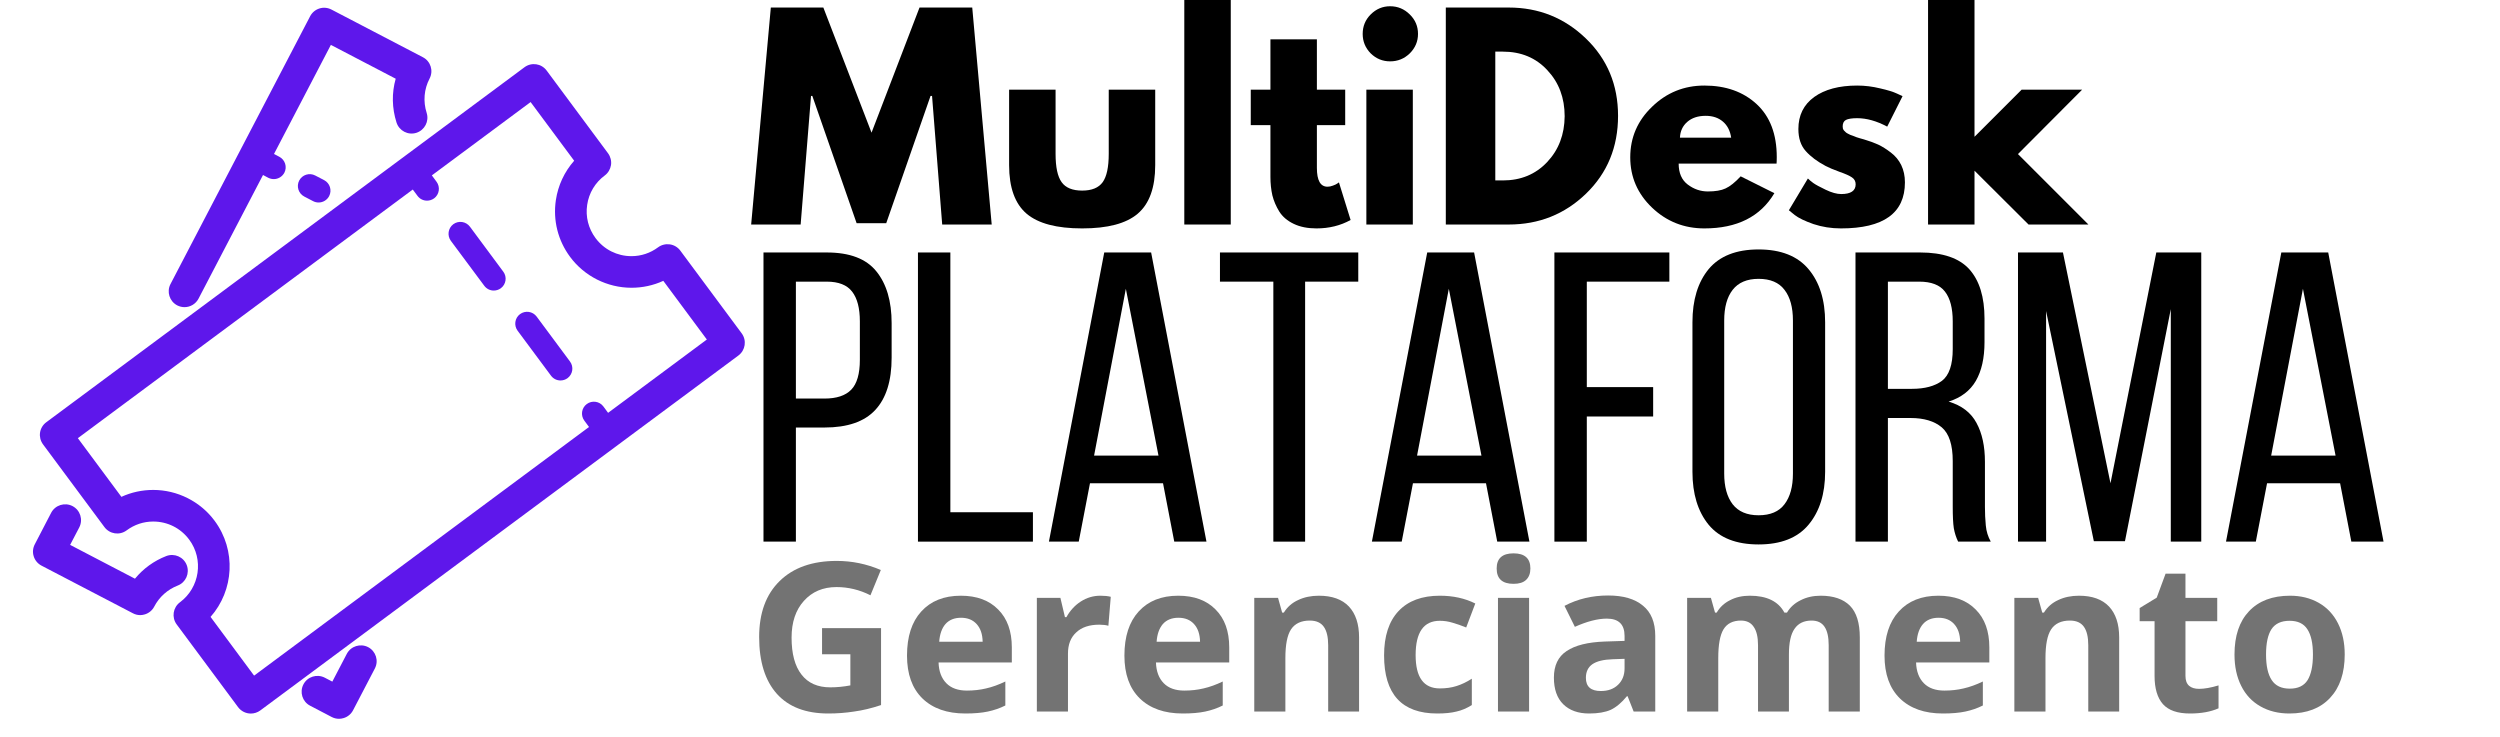 <svg xmlns="http://www.w3.org/2000/svg" xmlns:xlink="http://www.w3.org/1999/xlink" width="241" zoomAndPan="magnify" viewBox="0 0 180.75 53.25" height="71" preserveAspectRatio="xMidYMid meet" version="1.0"><defs><g/><clipPath id="e7a3a189c6"><path d="M 2.352 4 L 54 4 L 54 52 L 2.352 52 Z M 2.352 4 " clip-rule="nonzero"/></clipPath><clipPath id="a23b6c7a83"><path d="M 12 0.52 L 32 0.52 L 32 23 L 12 23 Z M 12 0.52 " clip-rule="nonzero"/></clipPath><clipPath id="a491965279"><path d="M 2.352 36 L 14 36 L 14 45 L 2.352 45 Z M 2.352 36 " clip-rule="nonzero"/></clipPath></defs><g clip-path="url(#e7a3a189c6)"><path fill="#5e17eb" d="M 7.551 38.109 C 7.93 38.617 8.645 38.723 9.152 38.348 C 9.715 37.93 10.379 37.707 11.078 37.707 C 12.113 37.707 13.062 38.184 13.68 39.016 C 14.742 40.449 14.441 42.48 13.012 43.543 C 12.504 43.922 12.398 44.637 12.773 45.145 L 17.215 51.129 C 17.441 51.43 17.785 51.59 18.137 51.59 C 18.371 51.59 18.613 51.516 18.816 51.367 L 53.387 25.703 C 53.895 25.324 54 24.609 53.625 24.102 L 49.184 18.117 C 49.004 17.875 48.73 17.711 48.434 17.668 C 48.133 17.625 47.824 17.699 47.582 17.879 C 47.02 18.297 46.355 18.52 45.656 18.52 C 44.621 18.52 43.672 18.043 43.055 17.211 C 42.539 16.516 42.324 15.664 42.453 14.809 C 42.578 13.953 43.031 13.199 43.727 12.684 C 43.969 12.504 44.129 12.23 44.176 11.934 C 44.219 11.633 44.141 11.328 43.961 11.082 L 39.52 5.098 C 39.141 4.59 38.426 4.484 37.918 4.863 L 3.348 30.527 C 3.102 30.707 2.941 30.977 2.895 31.277 C 2.852 31.578 2.93 31.883 3.109 32.125 Z M 29.844 13.703 L 30.188 14.164 C 30.355 14.391 30.613 14.508 30.875 14.508 C 31.051 14.508 31.23 14.453 31.387 14.34 C 31.766 14.059 31.844 13.52 31.562 13.141 L 31.223 12.68 L 38.363 7.379 L 41.512 11.621 C 40.809 12.418 40.348 13.398 40.188 14.473 C 39.973 15.934 40.34 17.391 41.219 18.574 C 42.254 19.973 43.914 20.805 45.656 20.805 C 46.461 20.805 47.242 20.633 47.957 20.305 L 51.105 24.547 L 43.965 29.848 L 43.625 29.387 C 43.344 29.008 42.805 28.93 42.426 29.211 C 42.043 29.492 41.965 30.031 42.246 30.41 L 42.586 30.871 L 18.371 48.848 L 15.223 44.602 C 16.914 42.691 17.098 39.785 15.516 37.652 C 14.48 36.254 12.82 35.422 11.078 35.422 C 10.273 35.422 9.492 35.594 8.777 35.922 L 5.629 31.68 Z M 29.844 13.703 " fill-opacity="1" fill-rule="nonzero"/></g><path fill="#5e17eb" d="M 39.836 27.16 C 40.004 27.387 40.262 27.508 40.523 27.508 C 40.703 27.508 40.879 27.453 41.035 27.34 C 41.414 27.055 41.496 26.52 41.211 26.137 L 38.801 22.891 C 38.516 22.508 37.98 22.43 37.598 22.711 C 37.219 22.992 37.141 23.531 37.422 23.91 Z M 39.836 27.16 " fill-opacity="1" fill-rule="nonzero"/><path fill="#5e17eb" d="M 35.012 20.66 C 35.18 20.887 35.438 21.008 35.699 21.008 C 35.875 21.008 36.055 20.953 36.211 20.84 C 36.59 20.559 36.672 20.02 36.387 19.641 L 33.977 16.391 C 33.691 16.008 33.156 15.93 32.773 16.211 C 32.395 16.496 32.316 17.031 32.598 17.414 Z M 35.012 20.66 " fill-opacity="1" fill-rule="nonzero"/><g clip-path="url(#a23b6c7a83)"><path fill="#5e17eb" d="M 12.812 22.078 C 12.98 22.164 13.164 22.207 13.34 22.207 C 13.754 22.207 14.152 21.98 14.355 21.59 L 19.016 12.652 L 19.398 12.855 C 19.527 12.918 19.66 12.949 19.797 12.949 C 20.105 12.949 20.402 12.781 20.559 12.488 C 20.777 12.07 20.613 11.551 20.191 11.332 L 19.809 11.133 L 23.922 3.246 L 28.609 5.691 C 28.316 6.723 28.336 7.816 28.668 8.859 C 28.863 9.461 29.504 9.793 30.105 9.602 C 30.707 9.406 31.039 8.766 30.848 8.164 C 30.582 7.332 30.656 6.449 31.059 5.68 C 31.352 5.117 31.137 4.43 30.574 4.137 L 23.965 0.691 C 23.695 0.551 23.383 0.52 23.094 0.613 C 22.805 0.703 22.562 0.906 22.422 1.176 L 12.328 20.535 C 12.035 21.094 12.254 21.785 12.812 22.078 Z M 12.812 22.078 " fill-opacity="1" fill-rule="nonzero"/></g><g clip-path="url(#a491965279)"><path fill="#5e17eb" d="M 3 40.895 L 9.609 44.34 C 9.773 44.426 9.953 44.473 10.137 44.473 C 10.254 44.473 10.367 44.453 10.48 44.418 C 10.77 44.328 11.012 44.125 11.152 43.855 C 11.512 43.16 12.117 42.621 12.848 42.336 C 13.438 42.109 13.727 41.445 13.5 40.855 C 13.273 40.266 12.609 39.977 12.02 40.203 C 11.133 40.547 10.355 41.113 9.758 41.84 L 5.07 39.395 L 5.73 38.133 C 6.02 37.574 5.805 36.883 5.242 36.59 C 4.684 36.301 3.992 36.516 3.699 37.074 L 2.516 39.352 C 2.375 39.621 2.344 39.934 2.438 40.223 C 2.527 40.512 2.73 40.754 3 40.895 Z M 3 40.895 " fill-opacity="1" fill-rule="nonzero"/></g><path fill="#5e17eb" d="M 25.074 47.273 L 24.027 49.281 L 23.48 48.996 C 22.918 48.707 22.23 48.922 21.938 49.48 C 21.645 50.043 21.863 50.734 22.422 51.023 L 23.984 51.84 C 24.148 51.926 24.328 51.969 24.512 51.969 C 24.629 51.969 24.742 51.949 24.855 51.914 C 25.145 51.824 25.387 51.621 25.527 51.352 L 27.102 48.332 C 27.395 47.773 27.176 47.082 26.617 46.789 C 26.059 46.5 25.367 46.715 25.074 47.273 Z M 25.074 47.273 " fill-opacity="1" fill-rule="nonzero"/><path fill="#5e17eb" d="M 22.789 12.688 C 22.371 12.469 21.852 12.633 21.633 13.051 C 21.414 13.473 21.578 13.992 22 14.211 L 22.637 14.543 C 22.766 14.609 22.898 14.641 23.035 14.641 C 23.344 14.641 23.641 14.473 23.797 14.18 C 24.016 13.758 23.852 13.242 23.434 13.023 Z M 22.789 12.688 " fill-opacity="1" fill-rule="nonzero"/><g fill="#000000" fill-opacity="1"><g transform="translate(54.012, 16.233)"><g><path d="M 14.109 0 L 13.375 -9.297 L 13.266 -9.297 L 10.062 -0.094 L 7.922 -0.094 L 4.719 -9.297 L 4.625 -9.297 L 3.875 0 L 0.297 0 L 1.719 -15.688 L 5.516 -15.688 L 9 -6.641 L 12.469 -15.688 L 16.281 -15.688 L 17.688 0 Z M 14.109 0 "/></g></g></g><g fill="#000000" fill-opacity="1"><g transform="translate(72.006, 16.233)"><g><path d="M 4.312 -9.75 L 4.312 -5.109 C 4.312 -4.148 4.457 -3.469 4.75 -3.062 C 5.039 -2.656 5.535 -2.453 6.234 -2.453 C 6.93 -2.453 7.426 -2.656 7.719 -3.062 C 8.008 -3.469 8.156 -4.148 8.156 -5.109 L 8.156 -9.75 L 11.516 -9.75 L 11.516 -4.297 C 11.516 -2.672 11.094 -1.5 10.25 -0.781 C 9.414 -0.07 8.078 0.281 6.234 0.281 C 4.398 0.281 3.062 -0.07 2.219 -0.781 C 1.375 -1.5 0.953 -2.672 0.953 -4.297 L 0.953 -9.75 Z M 4.312 -9.75 "/></g></g></g><g fill="#000000" fill-opacity="1"><g transform="translate(84.484, 16.233)"><g><path d="M 1.141 0 L 1.141 -16.359 L 4.5 -16.359 L 4.5 0 Z M 1.141 0 "/></g></g></g><g fill="#000000" fill-opacity="1"><g transform="translate(90.133, 16.233)"><g><path d="M 1.719 -9.75 L 1.719 -13.391 L 5.078 -13.391 L 5.078 -9.75 L 7.125 -9.75 L 7.125 -7.188 L 5.078 -7.188 L 5.078 -4.094 C 5.078 -3.188 5.332 -2.734 5.844 -2.734 C 5.969 -2.734 6.098 -2.758 6.234 -2.812 C 6.379 -2.863 6.488 -2.914 6.562 -2.969 L 6.672 -3.047 L 7.516 -0.328 C 6.785 0.078 5.961 0.281 5.047 0.281 C 4.41 0.281 3.863 0.172 3.406 -0.047 C 2.945 -0.266 2.598 -0.562 2.359 -0.938 C 2.129 -1.312 1.961 -1.703 1.859 -2.109 C 1.766 -2.523 1.719 -2.969 1.719 -3.438 L 1.719 -7.188 L 0.297 -7.188 L 0.297 -9.75 Z M 1.719 -9.75 "/></g></g></g><g fill="#000000" fill-opacity="1"><g transform="translate(97.647, 16.233)"><g><path d="M 1.453 -15.188 C 1.848 -15.582 2.316 -15.781 2.859 -15.781 C 3.41 -15.781 3.883 -15.582 4.281 -15.188 C 4.676 -14.801 4.875 -14.332 4.875 -13.781 C 4.875 -13.238 4.676 -12.77 4.281 -12.375 C 3.883 -11.988 3.41 -11.797 2.859 -11.797 C 2.316 -11.797 1.848 -11.988 1.453 -12.375 C 1.066 -12.77 0.875 -13.238 0.875 -13.781 C 0.875 -14.332 1.066 -14.801 1.453 -15.188 Z M 1.141 -9.75 L 1.141 0 L 4.5 0 L 4.5 -9.75 Z M 1.141 -9.75 "/></g></g></g><g fill="#000000" fill-opacity="1"><g transform="translate(103.391, 16.233)"><g><path d="M 1.141 -15.688 L 5.688 -15.688 C 7.863 -15.688 9.723 -14.941 11.266 -13.453 C 12.816 -11.961 13.594 -10.098 13.594 -7.859 C 13.594 -5.598 12.82 -3.723 11.281 -2.234 C 9.738 -0.742 7.875 0 5.688 0 L 1.141 0 Z M 4.719 -3.188 L 5.266 -3.188 C 6.566 -3.188 7.633 -3.629 8.469 -4.516 C 9.301 -5.398 9.723 -6.504 9.734 -7.828 C 9.734 -9.16 9.316 -10.27 8.484 -11.156 C 7.66 -12.051 6.586 -12.5 5.266 -12.5 L 4.719 -12.5 Z M 4.719 -3.188 "/></g></g></g><g fill="#000000" fill-opacity="1"><g transform="translate(117.429, 16.233)"><g><path d="M 11.016 -4.406 L 3.938 -4.406 C 3.938 -3.727 4.156 -3.223 4.594 -2.891 C 5.039 -2.555 5.523 -2.391 6.047 -2.391 C 6.586 -2.391 7.016 -2.461 7.328 -2.609 C 7.648 -2.754 8.016 -3.047 8.422 -3.484 L 10.859 -2.266 C 9.848 -0.566 8.16 0.281 5.797 0.281 C 4.328 0.281 3.066 -0.219 2.016 -1.219 C 0.961 -2.227 0.438 -3.441 0.438 -4.859 C 0.438 -6.285 0.961 -7.504 2.016 -8.516 C 3.066 -9.535 4.328 -10.047 5.797 -10.047 C 7.348 -10.047 8.609 -9.598 9.578 -8.703 C 10.547 -7.805 11.031 -6.531 11.031 -4.875 C 11.031 -4.645 11.023 -4.488 11.016 -4.406 Z M 4.031 -6.281 L 7.734 -6.281 C 7.66 -6.781 7.461 -7.164 7.141 -7.438 C 6.816 -7.719 6.398 -7.859 5.891 -7.859 C 5.336 -7.859 4.895 -7.711 4.562 -7.422 C 4.227 -7.129 4.051 -6.75 4.031 -6.281 Z M 4.031 -6.281 "/></g></g></g><g fill="#000000" fill-opacity="1"><g transform="translate(128.898, 16.233)"><g><path d="M 5.375 -10.047 C 5.938 -10.047 6.488 -9.977 7.031 -9.844 C 7.582 -9.719 7.988 -9.594 8.25 -9.469 L 8.656 -9.281 L 7.547 -7.078 C 6.785 -7.484 6.062 -7.688 5.375 -7.688 C 5 -7.688 4.727 -7.645 4.562 -7.562 C 4.406 -7.477 4.328 -7.32 4.328 -7.094 C 4.328 -7.039 4.332 -6.988 4.344 -6.938 C 4.363 -6.883 4.391 -6.836 4.422 -6.797 C 4.461 -6.754 4.5 -6.719 4.531 -6.688 C 4.562 -6.656 4.613 -6.617 4.688 -6.578 C 4.77 -6.535 4.832 -6.504 4.875 -6.484 C 4.914 -6.473 4.988 -6.445 5.094 -6.406 C 5.195 -6.363 5.273 -6.332 5.328 -6.312 C 5.379 -6.301 5.461 -6.273 5.578 -6.234 C 5.703 -6.203 5.797 -6.176 5.859 -6.156 C 6.254 -6.039 6.598 -5.914 6.891 -5.781 C 7.18 -5.645 7.488 -5.453 7.812 -5.203 C 8.133 -4.961 8.383 -4.66 8.562 -4.297 C 8.738 -3.93 8.828 -3.516 8.828 -3.047 C 8.828 -0.828 7.285 0.281 4.203 0.281 C 3.504 0.281 2.844 0.176 2.219 -0.031 C 1.594 -0.25 1.141 -0.469 0.859 -0.688 L 0.438 -1.031 L 1.812 -3.328 C 1.906 -3.234 2.035 -3.125 2.203 -3 C 2.367 -2.883 2.664 -2.723 3.094 -2.516 C 3.531 -2.305 3.906 -2.203 4.219 -2.203 C 4.914 -2.203 5.266 -2.438 5.266 -2.906 C 5.266 -3.125 5.176 -3.289 5 -3.406 C 4.82 -3.531 4.52 -3.664 4.094 -3.812 C 3.664 -3.969 3.332 -4.109 3.094 -4.234 C 2.488 -4.555 2.008 -4.914 1.656 -5.312 C 1.301 -5.707 1.125 -6.238 1.125 -6.906 C 1.125 -7.895 1.504 -8.664 2.266 -9.219 C 3.035 -9.77 4.07 -10.047 5.375 -10.047 Z M 5.375 -10.047 "/></g></g></g><g fill="#000000" fill-opacity="1"><g transform="translate(138.257, 16.233)"><g><path d="M 12.281 -9.75 L 7.641 -5.094 L 12.734 0 L 8.406 0 L 4.5 -3.891 L 4.5 0 L 1.141 0 L 1.141 -16.359 L 4.5 -16.359 L 4.5 -6.344 L 7.906 -9.75 Z M 12.281 -9.75 "/></g></g></g><g fill="#000000" fill-opacity="1"><g transform="translate(54.012, 39.16)"><g><path d="M 5.766 -20.906 C 7.422 -20.906 8.613 -20.453 9.344 -19.547 C 10.082 -18.641 10.453 -17.391 10.453 -15.797 L 10.453 -13.297 C 10.453 -11.617 10.055 -10.359 9.266 -9.516 C 8.484 -8.672 7.258 -8.25 5.594 -8.25 L 3.531 -8.25 L 3.531 0 L 1.188 0 L 1.188 -20.906 Z M 5.594 -10.344 C 6.469 -10.344 7.113 -10.555 7.531 -10.984 C 7.945 -11.41 8.156 -12.129 8.156 -13.141 L 8.156 -15.922 C 8.156 -16.879 7.969 -17.598 7.594 -18.078 C 7.227 -18.555 6.617 -18.797 5.766 -18.797 L 3.531 -18.797 L 3.531 -10.344 Z M 5.594 -10.344 "/></g></g></g><g fill="#000000" fill-opacity="1"><g transform="translate(65.18, 39.16)"><g><path d="M 1.188 0 L 1.188 -20.906 L 3.531 -20.906 L 3.531 -2.125 L 9.5 -2.125 L 9.5 0 Z M 1.188 0 "/></g></g></g><g fill="#000000" fill-opacity="1"><g transform="translate(75.243, 39.16)"><g><path d="M 3.562 -4.219 L 2.75 0 L 0.594 0 L 4.594 -20.906 L 7.984 -20.906 L 11.984 0 L 9.656 0 L 8.844 -4.219 Z M 3.859 -6.219 L 8.516 -6.219 L 6.156 -18.281 Z M 3.859 -6.219 "/></g></g></g><g fill="#000000" fill-opacity="1"><g transform="translate(87.844, 39.16)"><g><path d="M 4.219 0 L 4.219 -18.797 L 0.359 -18.797 L 0.359 -20.906 L 10.359 -20.906 L 10.359 -18.797 L 6.516 -18.797 L 6.516 0 Z M 4.219 0 "/></g></g></g><g fill="#000000" fill-opacity="1"><g transform="translate(98.594, 39.16)"><g><path d="M 3.562 -4.219 L 2.75 0 L 0.594 0 L 4.594 -20.906 L 7.984 -20.906 L 11.984 0 L 9.656 0 L 8.844 -4.219 Z M 3.859 -6.219 L 8.516 -6.219 L 6.156 -18.281 Z M 3.859 -6.219 "/></g></g></g><g fill="#000000" fill-opacity="1"><g transform="translate(111.195, 39.16)"><g><path d="M 8.328 -11.172 L 8.328 -9.047 L 3.531 -9.047 L 3.531 0 L 1.188 0 L 1.188 -20.906 L 9.5 -20.906 L 9.5 -18.797 L 3.531 -18.797 L 3.531 -11.172 Z M 8.328 -11.172 "/></g></g></g><g fill="#000000" fill-opacity="1"><g transform="translate(121.348, 39.16)"><g><path d="M 1.016 -15.859 C 1.016 -17.473 1.406 -18.754 2.188 -19.703 C 2.977 -20.648 4.18 -21.125 5.797 -21.125 C 7.41 -21.125 8.613 -20.648 9.406 -19.703 C 10.207 -18.754 10.609 -17.473 10.609 -15.859 L 10.609 -5.047 C 10.609 -3.453 10.207 -2.176 9.406 -1.219 C 8.613 -0.27 7.41 0.203 5.797 0.203 C 4.18 0.203 2.977 -0.27 2.188 -1.219 C 1.406 -2.176 1.016 -3.453 1.016 -5.047 Z M 3.312 -4.922 C 3.312 -3.973 3.516 -3.234 3.922 -2.703 C 4.336 -2.172 4.961 -1.906 5.797 -1.906 C 6.648 -1.906 7.273 -2.172 7.672 -2.703 C 8.078 -3.234 8.281 -3.973 8.281 -4.922 L 8.281 -15.984 C 8.281 -16.941 8.078 -17.68 7.672 -18.203 C 7.273 -18.734 6.648 -19 5.797 -19 C 4.961 -19 4.336 -18.734 3.922 -18.203 C 3.516 -17.68 3.312 -16.941 3.312 -15.984 Z M 3.312 -4.922 "/></g></g></g><g fill="#000000" fill-opacity="1"><g transform="translate(132.964, 39.16)"><g><path d="M 5.859 -20.906 C 7.504 -20.906 8.691 -20.5 9.422 -19.688 C 10.148 -18.875 10.516 -17.688 10.516 -16.125 L 10.516 -14.422 C 10.516 -13.273 10.305 -12.344 9.891 -11.625 C 9.473 -10.906 8.816 -10.406 7.922 -10.125 C 8.867 -9.844 9.539 -9.328 9.938 -8.578 C 10.344 -7.836 10.547 -6.898 10.547 -5.766 L 10.547 -2.516 C 10.547 -2.055 10.566 -1.609 10.609 -1.172 C 10.648 -0.742 10.77 -0.352 10.969 0 L 8.609 0 C 8.461 -0.301 8.359 -0.625 8.297 -0.969 C 8.242 -1.32 8.219 -1.848 8.219 -2.547 L 8.219 -5.828 C 8.219 -7.004 7.953 -7.816 7.422 -8.266 C 6.891 -8.711 6.141 -8.938 5.172 -8.938 L 3.531 -8.938 L 3.531 0 L 1.188 0 L 1.188 -20.906 Z M 5.266 -11.047 C 6.191 -11.047 6.914 -11.238 7.438 -11.625 C 7.957 -12.02 8.219 -12.785 8.219 -13.922 L 8.219 -15.922 C 8.219 -16.879 8.031 -17.598 7.656 -18.078 C 7.289 -18.555 6.672 -18.797 5.797 -18.797 L 3.531 -18.797 L 3.531 -11.047 Z M 5.266 -11.047 "/></g></g></g><g fill="#000000" fill-opacity="1"><g transform="translate(144.729, 39.16)"><g><path d="M 8.906 -0.031 L 6.656 -0.031 L 3.203 -16.672 L 3.203 0 L 1.172 0 L 1.172 -20.906 L 4.422 -20.906 L 7.859 -4.219 L 11.172 -20.906 L 14.422 -20.906 L 14.422 0 L 12.219 0 L 12.219 -16.812 Z M 8.906 -0.031 "/></g></g></g><g fill="#000000" fill-opacity="1"><g transform="translate(160.346, 39.16)"><g><path d="M 3.562 -4.219 L 2.75 0 L 0.594 0 L 4.594 -20.906 L 7.984 -20.906 L 11.984 0 L 9.656 0 L 8.844 -4.219 Z M 3.859 -6.219 L 8.516 -6.219 L 6.156 -18.281 Z M 3.859 -6.219 "/></g></g></g><g fill="#737373" fill-opacity="1"><g transform="translate(54.012, 51.445)"><g><path d="M 5.422 -6.031 L 9.688 -6.031 L 9.688 -0.469 C 9 -0.238 8.348 -0.082 7.734 0 C 7.129 0.094 6.508 0.141 5.875 0.141 C 4.25 0.141 3.008 -0.332 2.156 -1.281 C 1.301 -2.238 0.875 -3.609 0.875 -5.391 C 0.875 -7.117 1.367 -8.469 2.359 -9.438 C 3.348 -10.406 4.723 -10.891 6.484 -10.891 C 7.586 -10.891 8.648 -10.672 9.672 -10.234 L 8.922 -8.406 C 8.141 -8.801 7.32 -9 6.469 -9 C 5.488 -9 4.703 -8.664 4.109 -8 C 3.516 -7.344 3.219 -6.457 3.219 -5.344 C 3.219 -4.176 3.457 -3.285 3.938 -2.672 C 4.414 -2.055 5.109 -1.75 6.016 -1.75 C 6.492 -1.75 6.977 -1.797 7.469 -1.891 L 7.469 -4.141 L 5.422 -4.141 Z M 5.422 -6.031 "/></g></g></g><g fill="#737373" fill-opacity="1"><g transform="translate(64.905, 51.445)"><g><path d="M 4.578 -6.781 C 4.098 -6.781 3.723 -6.629 3.453 -6.328 C 3.191 -6.023 3.039 -5.598 3 -5.047 L 6.141 -5.047 C 6.129 -5.598 5.984 -6.023 5.703 -6.328 C 5.43 -6.629 5.055 -6.781 4.578 -6.781 Z M 4.891 0.141 C 3.566 0.141 2.531 -0.223 1.781 -0.953 C 1.039 -1.68 0.672 -2.711 0.672 -4.047 C 0.672 -5.422 1.016 -6.484 1.703 -7.234 C 2.391 -7.992 3.344 -8.375 4.562 -8.375 C 5.719 -8.375 6.617 -8.039 7.266 -7.375 C 7.922 -6.719 8.25 -5.805 8.25 -4.641 L 8.25 -3.547 L 2.953 -3.547 C 2.973 -2.91 3.16 -2.41 3.516 -2.047 C 3.867 -1.691 4.363 -1.516 5 -1.516 C 5.488 -1.516 5.953 -1.566 6.391 -1.672 C 6.836 -1.773 7.301 -1.941 7.781 -2.172 L 7.781 -0.438 C 7.383 -0.238 6.961 -0.094 6.516 0 C 6.078 0.094 5.535 0.141 4.891 0.141 Z M 4.891 0.141 "/></g></g></g><g fill="#737373" fill-opacity="1"><g transform="translate(73.792, 51.445)"><g><path d="M 5.766 -8.375 C 6.066 -8.375 6.316 -8.348 6.516 -8.297 L 6.344 -6.203 C 6.164 -6.254 5.945 -6.281 5.688 -6.281 C 4.969 -6.281 4.41 -6.094 4.016 -5.719 C 3.617 -5.352 3.422 -4.844 3.422 -4.188 L 3.422 0 L 1.172 0 L 1.172 -8.219 L 2.875 -8.219 L 3.203 -6.828 L 3.312 -6.828 C 3.57 -7.297 3.914 -7.672 4.344 -7.953 C 4.781 -8.234 5.254 -8.375 5.766 -8.375 Z M 5.766 -8.375 "/></g></g></g><g fill="#737373" fill-opacity="1"><g transform="translate(80.623, 51.445)"><g><path d="M 4.578 -6.781 C 4.098 -6.781 3.723 -6.629 3.453 -6.328 C 3.191 -6.023 3.039 -5.598 3 -5.047 L 6.141 -5.047 C 6.129 -5.598 5.984 -6.023 5.703 -6.328 C 5.43 -6.629 5.055 -6.781 4.578 -6.781 Z M 4.891 0.141 C 3.566 0.141 2.531 -0.223 1.781 -0.953 C 1.039 -1.68 0.672 -2.711 0.672 -4.047 C 0.672 -5.422 1.016 -6.484 1.703 -7.234 C 2.391 -7.992 3.344 -8.375 4.562 -8.375 C 5.719 -8.375 6.617 -8.039 7.266 -7.375 C 7.922 -6.719 8.25 -5.805 8.25 -4.641 L 8.25 -3.547 L 2.953 -3.547 C 2.973 -2.91 3.16 -2.41 3.516 -2.047 C 3.867 -1.691 4.363 -1.516 5 -1.516 C 5.488 -1.516 5.953 -1.566 6.391 -1.672 C 6.836 -1.773 7.301 -1.941 7.781 -2.172 L 7.781 -0.438 C 7.383 -0.238 6.961 -0.094 6.516 0 C 6.078 0.094 5.535 0.141 4.891 0.141 Z M 4.891 0.141 "/></g></g></g><g fill="#737373" fill-opacity="1"><g transform="translate(89.511, 51.445)"><g><path d="M 8.75 0 L 6.516 0 L 6.516 -4.797 C 6.516 -5.391 6.41 -5.832 6.203 -6.125 C 5.992 -6.426 5.656 -6.578 5.188 -6.578 C 4.562 -6.578 4.109 -6.363 3.828 -5.938 C 3.555 -5.52 3.422 -4.828 3.422 -3.859 L 3.422 0 L 1.172 0 L 1.172 -8.219 L 2.891 -8.219 L 3.188 -7.156 L 3.312 -7.156 C 3.562 -7.562 3.906 -7.863 4.344 -8.062 C 4.781 -8.27 5.281 -8.375 5.844 -8.375 C 6.801 -8.375 7.523 -8.113 8.016 -7.594 C 8.504 -7.07 8.75 -6.328 8.75 -5.359 Z M 8.75 0 "/></g></g></g><g fill="#737373" fill-opacity="1"><g transform="translate(99.397, 51.445)"><g><path d="M 4.516 0.141 C 1.953 0.141 0.672 -1.258 0.672 -4.062 C 0.672 -5.457 1.02 -6.523 1.719 -7.266 C 2.414 -8.004 3.41 -8.375 4.703 -8.375 C 5.66 -8.375 6.516 -8.188 7.266 -7.812 L 6.609 -6.078 C 6.254 -6.223 5.926 -6.336 5.625 -6.422 C 5.32 -6.516 5.016 -6.562 4.703 -6.562 C 3.535 -6.562 2.953 -5.734 2.953 -4.078 C 2.953 -2.473 3.535 -1.672 4.703 -1.672 C 5.141 -1.672 5.539 -1.727 5.906 -1.844 C 6.27 -1.957 6.641 -2.133 7.016 -2.375 L 7.016 -0.469 C 6.648 -0.238 6.281 -0.082 5.906 0 C 5.539 0.094 5.078 0.141 4.516 0.141 Z M 4.516 0.141 "/></g></g></g><g fill="#737373" fill-opacity="1"><g transform="translate(107.131, 51.445)"><g><path d="M 1.078 -10.344 C 1.078 -11.07 1.484 -11.438 2.297 -11.438 C 3.109 -11.438 3.516 -11.07 3.516 -10.344 C 3.516 -9.988 3.41 -9.711 3.203 -9.516 C 3.004 -9.328 2.703 -9.234 2.297 -9.234 C 1.484 -9.234 1.078 -9.602 1.078 -10.344 Z M 3.422 0 L 1.172 0 L 1.172 -8.219 L 3.422 -8.219 Z M 3.422 0 "/></g></g></g><g fill="#737373" fill-opacity="1"><g transform="translate(111.722, 51.445)"><g><path d="M 6.391 0 L 5.953 -1.109 L 5.906 -1.109 C 5.52 -0.641 5.129 -0.312 4.734 -0.125 C 4.336 0.051 3.816 0.141 3.172 0.141 C 2.379 0.141 1.754 -0.082 1.297 -0.531 C 0.848 -0.977 0.625 -1.617 0.625 -2.453 C 0.625 -3.328 0.93 -3.969 1.547 -4.375 C 2.16 -4.789 3.082 -5.02 4.312 -5.062 L 5.734 -5.109 L 5.734 -5.469 C 5.734 -6.301 5.305 -6.719 4.453 -6.719 C 3.797 -6.719 3.023 -6.52 2.141 -6.125 L 1.391 -7.641 C 2.336 -8.141 3.391 -8.391 4.547 -8.391 C 5.641 -8.391 6.477 -8.145 7.062 -7.656 C 7.656 -7.176 7.953 -6.445 7.953 -5.469 L 7.953 0 Z M 5.734 -3.812 L 4.859 -3.781 C 4.211 -3.758 3.727 -3.641 3.406 -3.422 C 3.094 -3.203 2.938 -2.875 2.938 -2.438 C 2.938 -1.801 3.297 -1.484 4.016 -1.484 C 4.535 -1.484 4.953 -1.633 5.266 -1.938 C 5.578 -2.238 5.734 -2.633 5.734 -3.125 Z M 5.734 -3.812 "/></g></g></g><g fill="#737373" fill-opacity="1"><g transform="translate(120.808, 51.445)"><g><path d="M 8.531 0 L 6.297 0 L 6.297 -4.797 C 6.297 -5.391 6.191 -5.832 5.984 -6.125 C 5.785 -6.426 5.477 -6.578 5.062 -6.578 C 4.477 -6.578 4.055 -6.363 3.797 -5.938 C 3.547 -5.52 3.422 -4.828 3.422 -3.859 L 3.422 0 L 1.172 0 L 1.172 -8.219 L 2.891 -8.219 L 3.188 -7.156 L 3.312 -7.156 C 3.531 -7.539 3.848 -7.836 4.266 -8.047 C 4.68 -8.266 5.16 -8.375 5.703 -8.375 C 6.93 -8.375 7.766 -7.969 8.203 -7.156 L 8.391 -7.156 C 8.617 -7.539 8.945 -7.836 9.375 -8.047 C 9.801 -8.266 10.285 -8.375 10.828 -8.375 C 11.754 -8.375 12.457 -8.133 12.938 -7.656 C 13.414 -7.176 13.656 -6.41 13.656 -5.359 L 13.656 0 L 11.406 0 L 11.406 -4.797 C 11.406 -5.391 11.305 -5.832 11.109 -6.125 C 10.91 -6.426 10.598 -6.578 10.172 -6.578 C 9.617 -6.578 9.207 -6.379 8.938 -5.984 C 8.664 -5.598 8.531 -4.977 8.531 -4.125 Z M 8.531 0 "/></g></g></g><g fill="#737373" fill-opacity="1"><g transform="translate(135.579, 51.445)"><g><path d="M 4.578 -6.781 C 4.098 -6.781 3.723 -6.629 3.453 -6.328 C 3.191 -6.023 3.039 -5.598 3 -5.047 L 6.141 -5.047 C 6.129 -5.598 5.984 -6.023 5.703 -6.328 C 5.43 -6.629 5.055 -6.781 4.578 -6.781 Z M 4.891 0.141 C 3.566 0.141 2.531 -0.223 1.781 -0.953 C 1.039 -1.68 0.672 -2.711 0.672 -4.047 C 0.672 -5.422 1.016 -6.484 1.703 -7.234 C 2.391 -7.992 3.344 -8.375 4.562 -8.375 C 5.719 -8.375 6.617 -8.039 7.266 -7.375 C 7.922 -6.719 8.25 -5.805 8.25 -4.641 L 8.25 -3.547 L 2.953 -3.547 C 2.973 -2.91 3.16 -2.41 3.516 -2.047 C 3.867 -1.691 4.363 -1.516 5 -1.516 C 5.488 -1.516 5.953 -1.566 6.391 -1.672 C 6.836 -1.773 7.301 -1.941 7.781 -2.172 L 7.781 -0.438 C 7.383 -0.238 6.961 -0.094 6.516 0 C 6.078 0.094 5.535 0.141 4.891 0.141 Z M 4.891 0.141 "/></g></g></g><g fill="#737373" fill-opacity="1"><g transform="translate(144.466, 51.445)"><g><path d="M 8.75 0 L 6.516 0 L 6.516 -4.797 C 6.516 -5.391 6.41 -5.832 6.203 -6.125 C 5.992 -6.426 5.656 -6.578 5.188 -6.578 C 4.562 -6.578 4.109 -6.363 3.828 -5.938 C 3.555 -5.52 3.422 -4.828 3.422 -3.859 L 3.422 0 L 1.172 0 L 1.172 -8.219 L 2.891 -8.219 L 3.188 -7.156 L 3.312 -7.156 C 3.562 -7.562 3.906 -7.863 4.344 -8.062 C 4.781 -8.27 5.281 -8.375 5.844 -8.375 C 6.801 -8.375 7.523 -8.113 8.016 -7.594 C 8.504 -7.07 8.75 -6.328 8.75 -5.359 Z M 8.75 0 "/></g></g></g><g fill="#737373" fill-opacity="1"><g transform="translate(154.353, 51.445)"><g><path d="M 4.641 -1.641 C 5.023 -1.641 5.492 -1.723 6.047 -1.891 L 6.047 -0.234 C 5.484 0.016 4.797 0.141 3.984 0.141 C 3.086 0.141 2.438 -0.082 2.031 -0.531 C 1.625 -0.988 1.422 -1.672 1.422 -2.578 L 1.422 -6.531 L 0.344 -6.531 L 0.344 -7.484 L 1.578 -8.234 L 2.219 -9.969 L 3.656 -9.969 L 3.656 -8.219 L 5.953 -8.219 L 5.953 -6.531 L 3.656 -6.531 L 3.656 -2.578 C 3.656 -2.254 3.742 -2.016 3.922 -1.859 C 4.098 -1.711 4.336 -1.641 4.641 -1.641 Z M 4.641 -1.641 "/></g></g></g><g fill="#737373" fill-opacity="1"><g transform="translate(160.882, 51.445)"><g><path d="M 2.953 -4.125 C 2.953 -3.312 3.086 -2.695 3.359 -2.281 C 3.629 -1.863 4.066 -1.656 4.672 -1.656 C 5.266 -1.656 5.691 -1.859 5.953 -2.266 C 6.211 -2.68 6.344 -3.301 6.344 -4.125 C 6.344 -4.938 6.207 -5.547 5.938 -5.953 C 5.676 -6.359 5.25 -6.562 4.656 -6.562 C 4.051 -6.562 3.613 -6.359 3.344 -5.953 C 3.082 -5.547 2.953 -4.938 2.953 -4.125 Z M 8.641 -4.125 C 8.641 -2.781 8.285 -1.734 7.578 -0.984 C 6.879 -0.234 5.898 0.141 4.641 0.141 C 3.848 0.141 3.148 -0.031 2.547 -0.375 C 1.941 -0.719 1.477 -1.211 1.156 -1.859 C 0.832 -2.504 0.672 -3.258 0.672 -4.125 C 0.672 -5.469 1.02 -6.508 1.719 -7.25 C 2.426 -8 3.414 -8.375 4.688 -8.375 C 5.469 -8.375 6.16 -8.203 6.766 -7.859 C 7.367 -7.516 7.832 -7.02 8.156 -6.375 C 8.477 -5.738 8.641 -4.988 8.641 -4.125 Z M 8.641 -4.125 "/></g></g></g></svg>